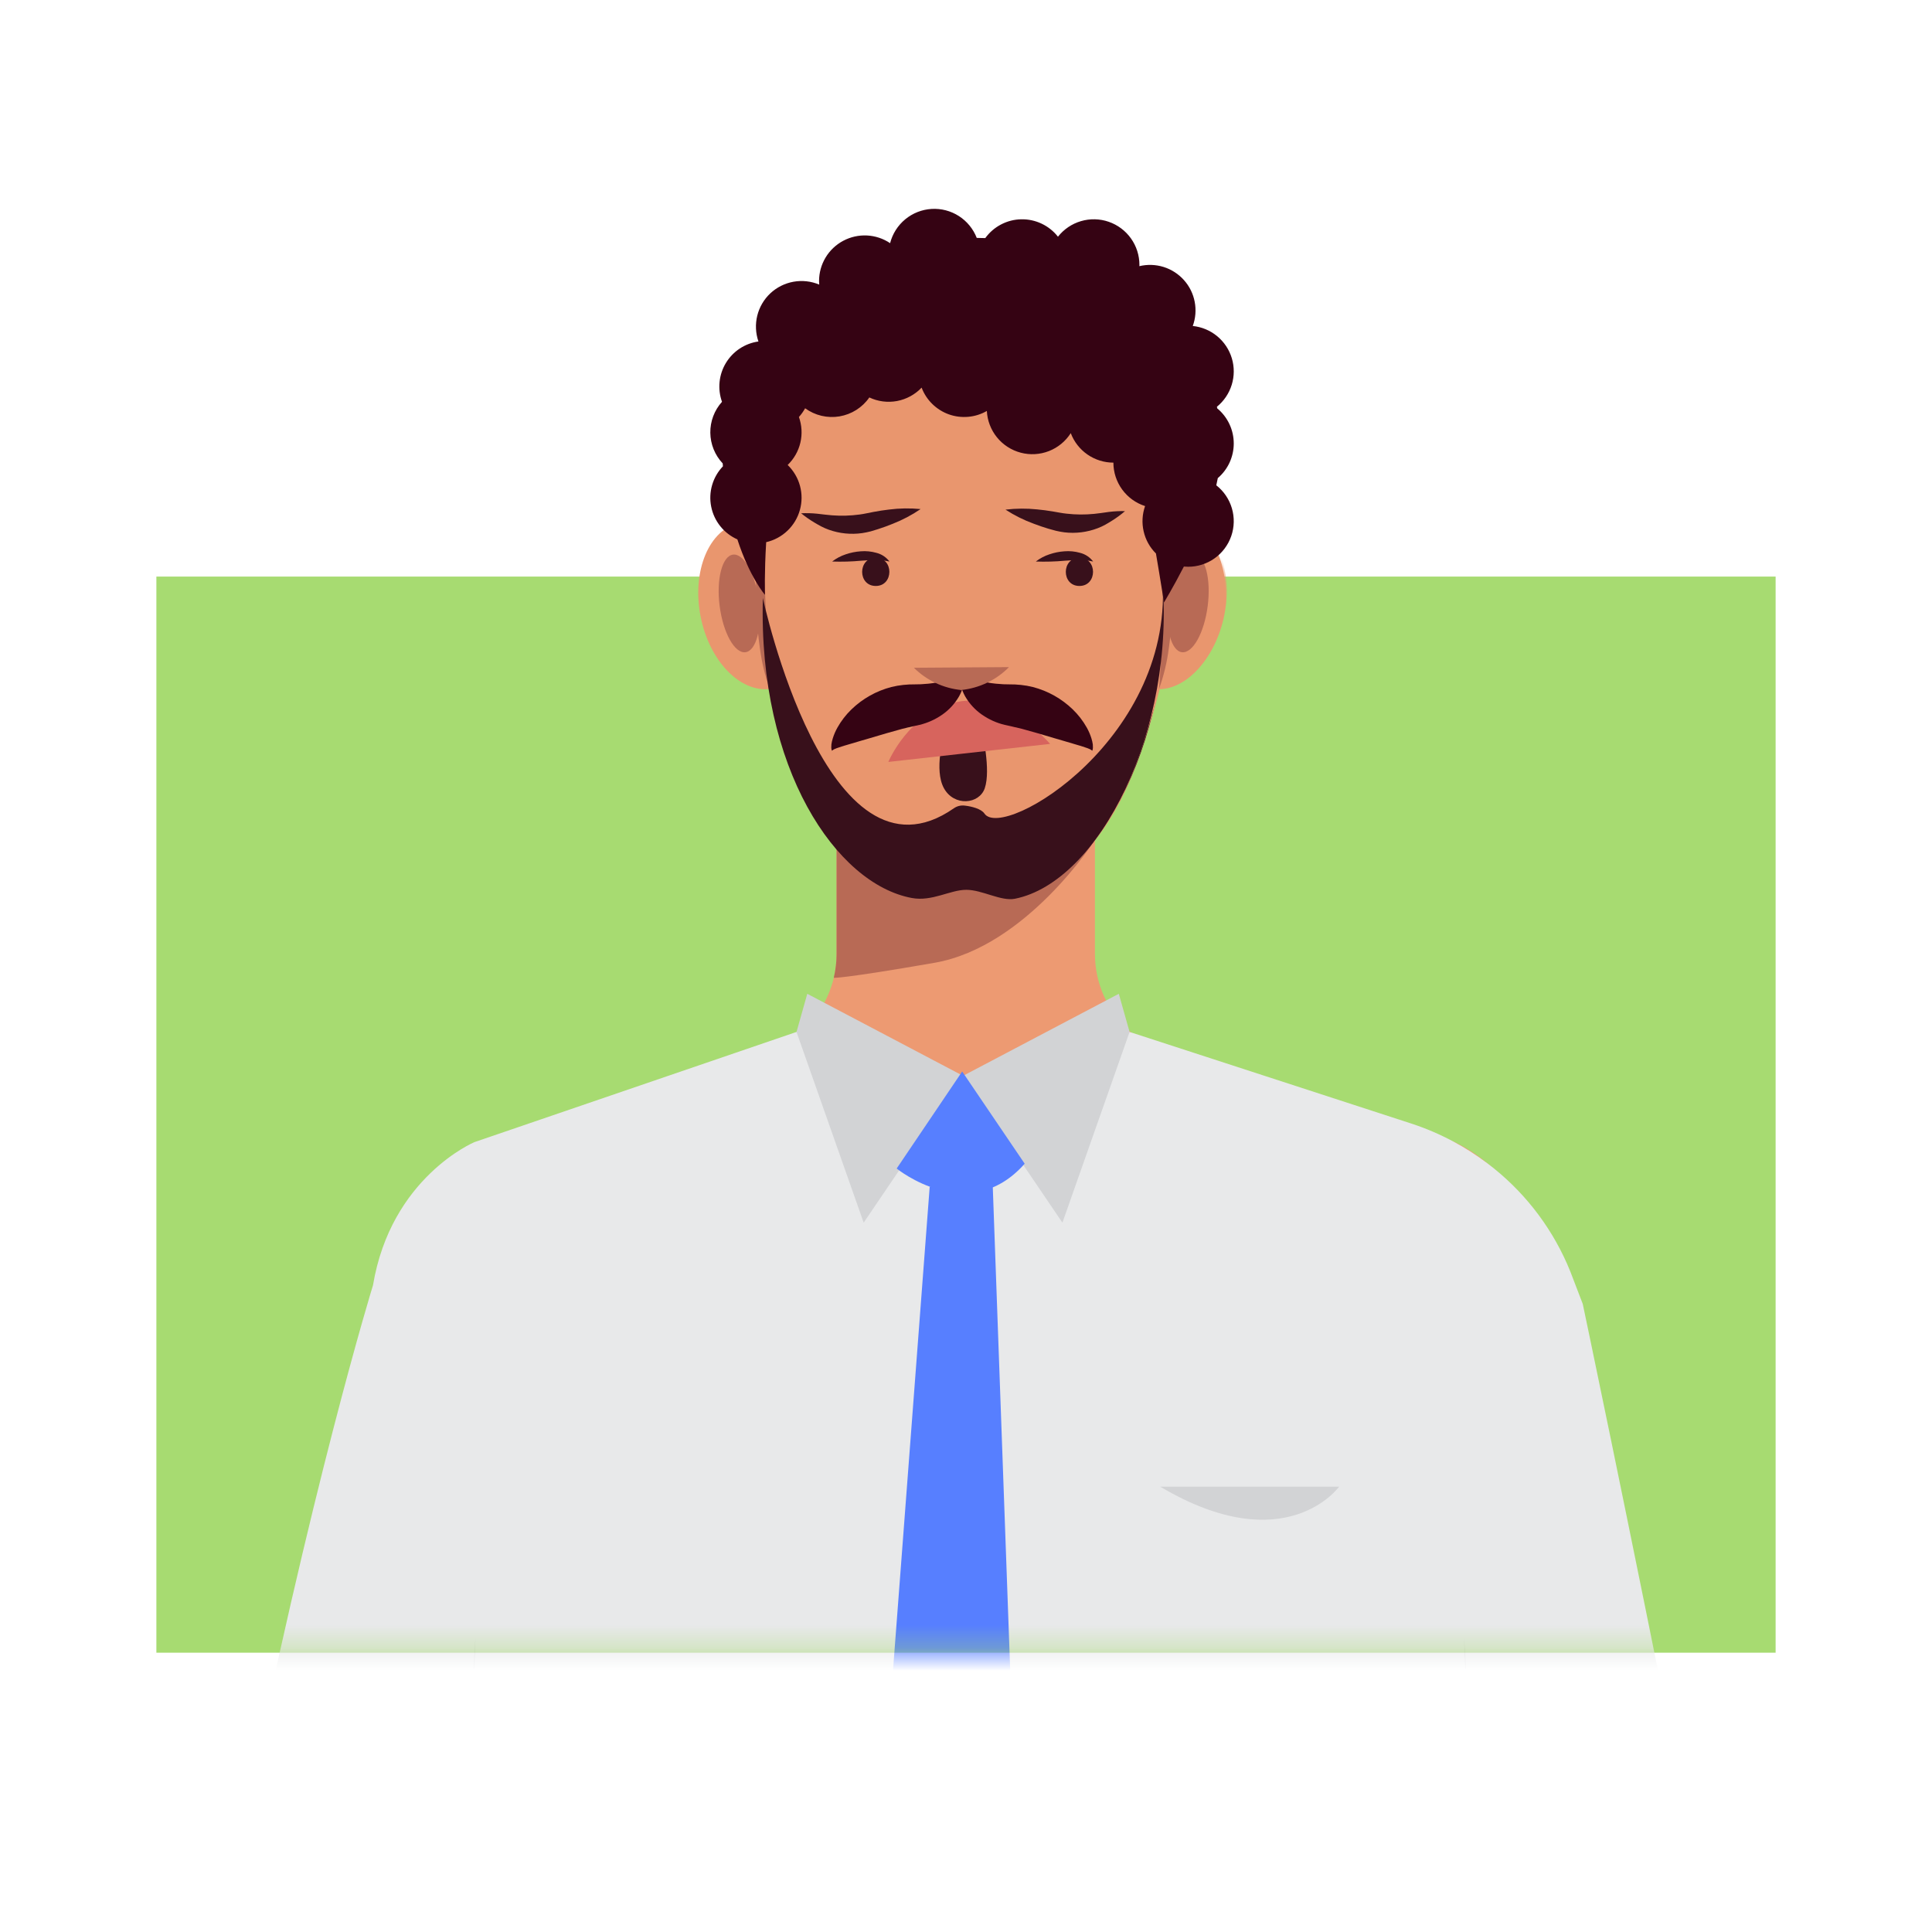 <svg width="85" height="85" viewBox="0 0 85 85" fill="none" xmlns="http://www.w3.org/2000/svg">
<path d="M78.12 25.367H6.88V72.712H78.12V25.367Z" fill="#A7DB71"/>
<mask id="mask0_2862_147" style="mask-type:luminance" maskUnits="userSpaceOnUse" x="6" y="25" width="73" height="48">
<path d="M78.12 25.367H6.88V72.712H78.12V25.367Z" fill="white"/>
</mask>
<g mask="url(#mask0_2862_147)">
<path d="M73.712 80.897L70.783 81.076H14.542L10.742 80.844C13.841 65.346 16.572 56.523 16.572 56.523C17.366 51.761 21.035 50.224 21.035 50.224L33.614 46.309C34.149 46.143 34.649 45.878 35.088 45.529C35.125 45.501 35.161 45.471 35.196 45.441C35.937 44.813 36.458 43.964 36.684 43.019V43.017C36.695 42.974 36.705 42.931 36.713 42.886C36.722 42.843 36.73 42.801 36.737 42.758C36.774 42.549 36.796 42.338 36.803 42.126C36.805 42.074 36.806 42.023 36.806 41.971V35.89H48.173V41.971C48.173 42.609 48.308 43.239 48.568 43.821C48.828 44.404 49.208 44.924 49.682 45.35L49.684 45.351C49.71 45.377 49.737 45.401 49.766 45.423C50.233 45.825 50.779 46.126 51.368 46.309L63.94 50.222L63.947 50.224C64.48 50.474 64.978 50.793 65.427 51.173C65.433 51.175 65.438 51.179 65.441 51.184C67.845 53.204 68.741 56.523 68.741 56.523H68.759C68.759 56.523 70.612 65.399 73.712 80.897Z" fill="#ED9A72"/>
<path d="M41.119 42.358C45.173 41.651 48.173 36.954 48.173 36.954C48.173 36.954 44.153 36.623 41.639 35.891H36.807V41.971C36.806 42.321 36.765 42.671 36.684 43.013L36.684 43.019C36.684 43.019 37.065 43.064 41.119 42.358Z" fill="#B86A55"/>
<path d="M52.134 22.922C51.884 22.873 51.626 22.879 51.379 22.939C50.497 16.852 46.839 12.287 42.458 12.287C38.065 12.287 34.398 16.877 33.529 22.989C33.233 22.887 32.916 22.864 32.608 22.922C31.251 23.191 30.476 25.043 30.877 27.058C31.264 29.002 32.603 30.383 33.916 30.235C35.204 35.006 36.937 38.675 40.259 39.291C41.152 39.457 41.946 38.931 42.656 38.931C43.359 38.931 44.209 39.535 44.797 39.323C48.36 38.041 49.826 35 51.04 30.246C52.281 30.231 53.5 28.897 53.865 27.058C54.266 25.043 53.491 23.191 52.134 22.922Z" fill="#E9966E"/>
<path d="M53.185 26.58C53.337 25.395 53.074 24.384 52.598 24.323C52.122 24.263 51.613 25.174 51.462 26.36C51.31 27.546 51.573 28.556 52.049 28.617C52.525 28.678 53.034 27.766 53.185 26.58Z" fill="#B86A55"/>
<path d="M32.849 28.617C33.325 28.556 33.588 27.546 33.436 26.36C33.285 25.174 32.776 24.263 32.3 24.323C31.824 24.384 31.561 25.395 31.713 26.581C31.864 27.766 32.373 28.678 32.849 28.617Z" fill="#B86A55"/>
<path d="M33.529 22.989C33.592 23.598 33.629 24.203 33.659 24.807L33.736 26.617C33.742 26.918 33.758 27.219 33.77 27.52L33.807 28.423C33.837 29.025 33.867 29.625 33.916 30.235C33.709 29.658 33.565 29.061 33.486 28.454C33.399 27.85 33.345 27.242 33.324 26.632C33.304 26.023 33.304 25.415 33.337 24.807C33.363 24.198 33.427 23.591 33.529 22.989Z" fill="#B86A55"/>
<path d="M51.43 22.989C51.532 23.591 51.596 24.198 51.622 24.807C51.655 25.415 51.655 26.023 51.636 26.632C51.614 27.242 51.56 27.85 51.474 28.454C51.394 29.061 51.25 29.658 51.044 30.235C51.093 29.625 51.123 29.025 51.153 28.423L51.19 27.52C51.201 27.219 51.217 26.918 51.223 26.617L51.301 24.807C51.33 24.203 51.367 23.598 51.43 22.989Z" fill="#B86A55"/>
<path d="M54.331 19.434C54.331 19.138 54.266 18.846 54.141 18.579C54.015 18.312 53.831 18.075 53.603 17.887C53.599 17.864 53.594 17.841 53.591 17.818C53.899 17.567 54.126 17.231 54.242 16.851C54.359 16.472 54.361 16.066 54.247 15.686C54.133 15.305 53.909 14.967 53.603 14.714C53.297 14.461 52.923 14.304 52.528 14.264C52.652 13.924 52.682 13.556 52.614 13.201C52.545 12.845 52.382 12.515 52.141 12.245C51.9 11.975 51.59 11.775 51.244 11.668C50.898 11.56 50.53 11.548 50.178 11.633C50.179 11.614 50.181 11.596 50.181 11.577C50.181 11.159 50.051 10.752 49.809 10.412C49.568 10.072 49.226 9.816 48.831 9.68C48.437 9.543 48.01 9.533 47.609 9.651C47.209 9.768 46.855 10.008 46.597 10.336C46.406 10.092 46.161 9.896 45.88 9.763C45.6 9.63 45.293 9.564 44.983 9.57C44.673 9.576 44.369 9.653 44.094 9.797C43.819 9.94 43.581 10.146 43.4 10.397C43.273 10.393 43.148 10.39 43.024 10.389C42.87 9.993 42.595 9.657 42.237 9.427C41.879 9.198 41.458 9.089 41.034 9.114C40.61 9.14 40.205 9.3 39.878 9.57C39.55 9.841 39.317 10.209 39.212 10.62C38.91 10.418 38.559 10.301 38.195 10.282C37.832 10.264 37.47 10.345 37.149 10.516C36.828 10.687 36.56 10.942 36.373 11.254C36.185 11.566 36.087 11.923 36.087 12.287C36.087 12.34 36.09 12.392 36.094 12.444C35.737 12.293 35.344 12.249 34.963 12.317C34.581 12.385 34.228 12.562 33.945 12.826C33.662 13.091 33.461 13.432 33.368 13.809C33.275 14.185 33.293 14.58 33.419 14.946C33.126 14.988 32.844 15.094 32.597 15.258C32.349 15.421 32.141 15.638 31.987 15.892C31.834 16.146 31.739 16.431 31.709 16.727C31.68 17.022 31.716 17.32 31.816 17.6C31.48 17.973 31.296 18.459 31.302 18.961C31.308 19.463 31.502 19.945 31.847 20.31C31.851 20.352 31.853 20.395 31.857 20.437C31.635 20.669 31.472 20.952 31.382 21.26C31.292 21.569 31.278 21.894 31.34 22.21C31.402 22.525 31.54 22.821 31.74 23.072C31.941 23.323 32.199 23.522 32.492 23.653C33.041 25.337 33.707 26.092 33.707 26.092C33.707 26.092 33.678 25.121 33.76 23.775C34.112 23.694 34.436 23.52 34.697 23.271C34.958 23.021 35.147 22.706 35.243 22.358C35.34 22.01 35.341 21.643 35.246 21.295C35.152 20.946 34.965 20.63 34.705 20.379C34.982 20.112 35.176 19.771 35.264 19.397C35.352 19.023 35.33 18.631 35.2 18.269C35.306 18.151 35.398 18.022 35.474 17.884C35.689 18.041 35.934 18.154 36.194 18.215C36.453 18.276 36.723 18.285 36.986 18.241C37.249 18.197 37.501 18.1 37.726 17.957C37.951 17.814 38.146 17.628 38.298 17.408C38.678 17.588 39.105 17.642 39.518 17.565C39.931 17.487 40.309 17.281 40.599 16.977C40.701 17.247 40.862 17.493 41.069 17.696C41.276 17.898 41.524 18.054 41.797 18.152C42.07 18.249 42.36 18.286 42.649 18.261C42.938 18.235 43.217 18.147 43.468 18.003C43.49 18.427 43.646 18.834 43.914 19.163C44.181 19.493 44.547 19.73 44.958 19.838C45.369 19.947 45.803 19.922 46.199 19.768C46.595 19.613 46.932 19.337 47.16 18.979C47.304 19.36 47.561 19.688 47.896 19.92C48.231 20.151 48.629 20.276 49.036 20.276C49.036 20.701 49.171 21.115 49.422 21.459C49.672 21.802 50.026 22.058 50.431 22.187C50.304 22.545 50.282 22.93 50.367 23.3C50.451 23.669 50.639 24.007 50.908 24.273C51.114 25.473 51.26 26.429 51.26 26.429C51.26 26.429 51.66 25.775 52.137 24.848C52.199 24.854 52.261 24.858 52.324 24.858C52.741 24.858 53.148 24.728 53.488 24.486C53.828 24.244 54.085 23.902 54.221 23.507C54.358 23.113 54.367 22.685 54.249 22.285C54.132 21.884 53.892 21.531 53.563 21.273C53.588 21.166 53.61 21.061 53.629 20.957C53.849 20.769 54.026 20.535 54.147 20.273C54.269 20.01 54.331 19.724 54.331 19.434Z" fill="#350313"/>
<path d="M38.581 25.701C39.379 25.701 39.38 24.462 38.581 24.462C37.783 24.462 37.782 25.701 38.581 25.701Z" fill="#38101B"/>
<path d="M47.542 25.701C48.339 25.701 48.341 24.462 47.542 24.462C46.744 24.462 46.743 25.701 47.542 25.701Z" fill="#38101B"/>
<path d="M74.459 81.076H10.541L10.579 80.869C13.679 65.371 16.41 56.547 16.41 56.547C17.203 51.786 20.872 50.249 20.872 50.249L35.043 45.401L35.196 45.441L42.227 47.299L42.365 47.335L42.373 47.334L42.449 47.314L49.697 45.401L49.766 45.423L62.086 49.43C62.726 49.639 63.346 49.904 63.94 50.222C64.46 50.499 64.958 50.817 65.427 51.173C65.433 51.175 65.438 51.179 65.441 51.183C66.968 52.334 68.175 53.858 68.947 55.608C69.076 55.902 69.14 56.078 69.14 56.078L69.634 57.366C69.634 57.366 71.328 65.371 74.427 80.869L74.459 81.076Z" fill="#E8E9EA"/>
<path d="M35.517 43.723L35.043 45.401L37.998 53.792L42.376 47.335L35.517 43.723Z" fill="#D2D3D5"/>
<path d="M49.223 43.723L49.697 45.401L46.742 53.792L42.364 47.335L49.223 43.723Z" fill="#D2D3D5"/>
<path d="M44.718 81.076H38.713L40.903 52.21H40.906L43.661 51.756L43.679 52.241L44.718 81.076Z" fill="#577FFF"/>
<path d="M39.45 51.41C39.45 51.41 42.619 53.987 45.082 51.198L42.332 47.141L39.45 51.41Z" fill="#577FFF"/>
<path d="M20.917 72.086L20.618 81.076H20.331L20.917 72.086Z" fill="#D2D3D5"/>
<path d="M65.001 81.076H64.714L64.415 72.086L65.001 81.076Z" fill="#D2D3D5"/>
<path d="M51.046 65.408H58.915C58.915 65.408 56.567 68.681 51.046 65.408Z" fill="#D2D3D5"/>
<path d="M42.527 35.369L42.493 35.365C42.327 35.344 42.159 35.386 42.02 35.481C36.426 39.385 33.614 26.231 33.614 26.231C33.405 33.737 36.845 38.814 40.167 39.43C41.06 39.596 41.853 39.07 42.564 39.07C43.267 39.07 44.091 39.585 44.705 39.463C48.411 38.721 51.806 32.066 51.177 25.221C51.833 32.351 44.188 36.936 43.363 35.715C43.218 35.501 42.783 35.4 42.527 35.369Z" fill="#38101B"/>
<path d="M41.58 32.29C41.58 32.29 41.134 33.787 41.58 34.6C42.026 35.414 43.137 35.31 43.378 34.6C43.657 33.779 43.254 32.104 43.254 32.104L41.58 32.29Z" fill="#38101B"/>
<path d="M46.252 32.65C46.252 32.65 44.261 30.338 42.144 30.809C40.026 31.279 39.134 33.444 39.134 33.444L46.252 32.65Z" fill="#D7645D"/>
<path d="M42.472 29.528C42.498 29.705 42.488 29.885 42.443 30.058C42.4 30.233 42.334 30.401 42.246 30.558C42.062 30.878 41.81 31.153 41.507 31.364C41.203 31.575 40.863 31.728 40.504 31.814C40.416 31.835 40.327 31.854 40.238 31.872C40.179 31.888 40.127 31.899 40.072 31.912C39.963 31.929 39.85 31.968 39.739 31.99C39.29 32.111 38.814 32.25 38.304 32.404C38.045 32.476 37.783 32.558 37.506 32.638C37.434 32.656 37.367 32.679 37.297 32.7C37.223 32.719 37.157 32.743 37.083 32.764C37.008 32.787 36.943 32.811 36.865 32.838C36.83 32.851 36.795 32.866 36.757 32.883C36.719 32.902 36.684 32.925 36.652 32.951C36.635 32.908 36.625 32.862 36.624 32.815C36.624 32.771 36.626 32.722 36.629 32.673C36.642 32.584 36.662 32.496 36.689 32.41C36.741 32.243 36.81 32.082 36.896 31.93C37.061 31.636 37.268 31.368 37.511 31.134C38.001 30.659 38.606 30.319 39.267 30.148C39.44 30.105 39.615 30.074 39.792 30.056C39.881 30.049 39.973 30.039 40.059 30.035C40.114 30.034 40.17 30.032 40.227 30.033C40.451 30.035 40.676 30.024 40.899 30.001C41.45 29.948 41.984 29.787 42.472 29.528Z" fill="#350313"/>
<path d="M42.287 29.528C42.775 29.787 43.31 29.948 43.86 30.001C44.084 30.024 44.308 30.035 44.533 30.033C44.59 30.032 44.645 30.034 44.7 30.035C44.786 30.039 44.878 30.049 44.967 30.056C45.144 30.074 45.32 30.105 45.492 30.148C46.153 30.319 46.759 30.659 47.249 31.134C47.491 31.368 47.698 31.636 47.864 31.93C47.949 32.082 48.019 32.243 48.07 32.41C48.097 32.496 48.117 32.584 48.13 32.673C48.134 32.722 48.135 32.771 48.135 32.815C48.134 32.862 48.125 32.908 48.107 32.951C48.075 32.925 48.04 32.902 48.003 32.883C47.965 32.865 47.929 32.851 47.895 32.838C47.816 32.811 47.752 32.787 47.676 32.764C47.603 32.743 47.537 32.719 47.463 32.7C47.392 32.679 47.326 32.656 47.253 32.638C46.977 32.558 46.715 32.476 46.456 32.404C45.946 32.25 45.469 32.111 45.021 31.99C44.909 31.968 44.797 31.929 44.688 31.912C44.633 31.899 44.58 31.888 44.522 31.872C44.433 31.854 44.344 31.835 44.256 31.814C43.896 31.728 43.556 31.575 43.253 31.364C42.95 31.153 42.697 30.878 42.514 30.558C42.425 30.401 42.359 30.233 42.317 30.058C42.272 29.885 42.261 29.705 42.287 29.528Z" fill="#350313"/>
<path d="M44.444 29.272C43.88 29.843 43.136 30.199 42.338 30.28C42.363 30.284 42.388 30.287 42.412 30.289H42.264C42.288 30.287 42.313 30.284 42.338 30.28C41.553 30.202 40.819 29.856 40.259 29.301L44.444 29.272Z" fill="#B86A55"/>
</g>
<path d="M52.083 22.999C51.833 22.951 51.575 22.957 51.327 23.017C50.446 16.93 46.788 12.365 42.407 12.365C38.014 12.365 34.347 16.955 33.478 23.067C33.182 22.965 32.864 22.942 32.557 22.999C31.2 23.269 30.425 25.121 30.826 27.136C31.212 29.08 32.552 30.46 33.864 30.313C35.153 35.084 36.886 38.752 40.208 39.369C41.101 39.535 41.895 39.009 42.605 39.009C43.308 39.009 44.157 39.613 44.746 39.401C48.309 38.119 49.775 35.078 50.988 30.324C52.23 30.309 53.448 28.974 53.814 27.136C54.215 25.121 53.44 23.269 52.083 22.999Z" fill="#E9966E"/>
<path d="M44.238 22.422C44.699 22.366 45.166 22.363 45.628 22.411C45.855 22.432 46.079 22.462 46.302 22.499L46.627 22.556C46.726 22.574 46.825 22.589 46.925 22.599C47.328 22.646 47.735 22.648 48.139 22.608C48.243 22.598 48.346 22.584 48.452 22.57C48.563 22.552 48.678 22.536 48.792 22.522C49.026 22.493 49.262 22.482 49.497 22.487C49.318 22.64 49.128 22.78 48.928 22.905C48.83 22.966 48.733 23.026 48.631 23.083C48.523 23.142 48.412 23.194 48.297 23.238C47.829 23.417 47.325 23.48 46.828 23.42C46.704 23.402 46.58 23.383 46.459 23.353C46.334 23.321 46.236 23.294 46.125 23.261C45.909 23.195 45.694 23.124 45.482 23.042C45.045 22.883 44.628 22.675 44.238 22.422Z" fill="#38101B"/>
<path d="M40.503 22.397C40.119 22.659 39.706 22.876 39.273 23.046C39.063 23.132 38.85 23.208 38.635 23.278C38.525 23.315 38.428 23.344 38.304 23.379C38.183 23.411 38.06 23.433 37.936 23.454C37.441 23.525 36.935 23.474 36.463 23.305C36.348 23.264 36.235 23.214 36.126 23.158C36.022 23.103 35.924 23.046 35.825 22.987C35.622 22.866 35.429 22.731 35.246 22.582C35.482 22.571 35.718 22.577 35.952 22.601C36.066 22.612 36.182 22.626 36.293 22.641C36.399 22.653 36.503 22.665 36.607 22.672C37.012 22.703 37.419 22.691 37.821 22.636C37.92 22.623 38.019 22.606 38.117 22.585L38.441 22.521C38.663 22.479 38.887 22.444 39.113 22.418C39.574 22.359 40.04 22.352 40.503 22.397Z" fill="#38101B"/>
<path d="M53.134 26.658C53.286 25.473 53.023 24.462 52.547 24.401C52.071 24.34 51.562 25.252 51.411 26.438C51.259 27.624 51.522 28.634 51.998 28.695C52.474 28.756 52.983 27.844 53.134 26.658Z" fill="#B86A55"/>
<path d="M32.797 28.695C33.273 28.634 33.536 27.624 33.385 26.438C33.233 25.252 32.725 24.34 32.249 24.401C31.773 24.462 31.51 25.473 31.661 26.658C31.813 27.844 32.322 28.756 32.797 28.695Z" fill="#B86A55"/>
<path d="M33.478 23.067C33.541 23.676 33.578 24.281 33.607 24.885L33.685 26.695C33.691 26.996 33.707 27.297 33.718 27.598L33.755 28.501C33.785 29.102 33.815 29.703 33.864 30.313C33.658 29.736 33.514 29.139 33.434 28.532C33.347 27.928 33.293 27.32 33.272 26.71C33.252 26.101 33.253 25.492 33.286 24.885C33.312 24.276 33.376 23.669 33.478 23.067Z" fill="#B86A55"/>
<path d="M51.379 23.067C51.481 23.669 51.545 24.276 51.571 24.885C51.604 25.492 51.604 26.101 51.584 26.71C51.563 27.32 51.509 27.928 51.422 28.532C51.343 29.139 51.199 29.736 50.992 30.312C51.041 29.703 51.072 29.102 51.101 28.501L51.138 27.598C51.15 27.297 51.166 26.996 51.172 26.695L51.249 24.885C51.279 24.281 51.316 23.676 51.379 23.067Z" fill="#B86A55"/>
<path d="M36.611 24.705C36.791 24.566 36.993 24.459 37.209 24.388C37.423 24.315 37.645 24.27 37.87 24.255C38.1 24.236 38.333 24.259 38.555 24.322C38.786 24.379 38.991 24.514 39.133 24.705C38.927 24.66 38.716 24.64 38.505 24.643C38.304 24.64 38.102 24.654 37.897 24.668C37.469 24.708 37.04 24.72 36.611 24.705Z" fill="#38101B"/>
<path d="M54.28 19.512C54.28 19.216 54.215 18.924 54.089 18.657C53.963 18.39 53.78 18.153 53.552 17.965C53.548 17.942 53.543 17.919 53.539 17.896C53.847 17.645 54.074 17.309 54.191 16.929C54.308 16.55 54.31 16.144 54.196 15.764C54.082 15.383 53.858 15.045 53.552 14.792C53.246 14.539 52.872 14.382 52.477 14.342C52.601 14.002 52.63 13.634 52.562 13.279C52.494 12.923 52.331 12.593 52.089 12.323C51.848 12.053 51.538 11.853 51.193 11.745C50.847 11.638 50.479 11.626 50.127 11.71C50.127 11.692 50.13 11.674 50.13 11.655C50.13 11.237 50 10.83 49.758 10.49C49.516 10.15 49.174 9.894 48.78 9.758C48.386 9.621 47.958 9.611 47.558 9.729C47.158 9.846 46.804 10.086 46.546 10.414C46.355 10.17 46.109 9.974 45.829 9.841C45.549 9.708 45.242 9.642 44.932 9.648C44.622 9.653 44.318 9.731 44.043 9.875C43.768 10.018 43.53 10.224 43.348 10.475C43.222 10.471 43.097 10.468 42.973 10.467C42.819 10.071 42.543 9.734 42.186 9.505C41.828 9.276 41.407 9.166 40.983 9.192C40.559 9.218 40.154 9.378 39.827 9.648C39.499 9.919 39.266 10.287 39.161 10.698C38.859 10.495 38.508 10.379 38.144 10.36C37.781 10.342 37.419 10.423 37.098 10.594C36.777 10.765 36.508 11.02 36.321 11.332C36.134 11.644 36.035 12.001 36.035 12.365C36.035 12.418 36.039 12.47 36.043 12.521C35.686 12.371 35.293 12.327 34.911 12.395C34.53 12.463 34.176 12.64 33.893 12.904C33.61 13.169 33.41 13.51 33.317 13.886C33.224 14.262 33.242 14.658 33.368 15.024C33.074 15.065 32.793 15.172 32.545 15.335C32.298 15.499 32.09 15.716 31.936 15.97C31.783 16.224 31.688 16.509 31.658 16.805C31.628 17.1 31.665 17.398 31.765 17.678C31.428 18.051 31.245 18.537 31.251 19.039C31.257 19.541 31.451 20.023 31.796 20.388C31.799 20.43 31.802 20.473 31.806 20.515C31.584 20.747 31.421 21.029 31.331 21.338C31.241 21.647 31.226 21.972 31.289 22.288C31.351 22.603 31.488 22.899 31.689 23.15C31.889 23.401 32.148 23.6 32.441 23.731C32.99 25.414 33.655 26.17 33.655 26.17C33.655 26.17 33.626 25.199 33.709 23.853C34.061 23.772 34.385 23.598 34.646 23.348C34.907 23.099 35.096 22.784 35.192 22.436C35.289 22.088 35.29 21.721 35.195 21.372C35.1 21.024 34.913 20.708 34.654 20.457C34.931 20.19 35.125 19.849 35.213 19.475C35.301 19.1 35.278 18.709 35.149 18.346C35.255 18.229 35.347 18.1 35.422 17.962C35.638 18.119 35.883 18.232 36.142 18.293C36.402 18.354 36.672 18.363 36.935 18.319C37.198 18.274 37.45 18.178 37.675 18.035C37.9 17.892 38.095 17.706 38.247 17.486C38.627 17.666 39.054 17.72 39.467 17.643C39.88 17.565 40.258 17.359 40.547 17.054C40.65 17.325 40.81 17.571 41.017 17.773C41.224 17.976 41.473 18.132 41.745 18.23C42.018 18.327 42.309 18.364 42.598 18.338C42.886 18.313 43.166 18.225 43.417 18.08C43.439 18.505 43.595 18.911 43.862 19.241C44.13 19.571 44.496 19.808 44.907 19.916C45.318 20.025 45.752 20 46.148 19.846C46.544 19.691 46.88 19.415 47.109 19.056C47.253 19.438 47.51 19.766 47.845 19.998C48.18 20.229 48.577 20.354 48.985 20.354C48.985 20.779 49.12 21.193 49.371 21.537C49.621 21.88 49.974 22.135 50.379 22.265C50.253 22.622 50.231 23.008 50.316 23.378C50.4 23.747 50.588 24.085 50.857 24.351C51.063 25.55 51.209 26.507 51.209 26.507C51.209 26.507 51.609 25.853 52.086 24.926C52.147 24.932 52.209 24.935 52.273 24.935C52.69 24.936 53.097 24.806 53.437 24.564C53.777 24.322 54.033 23.98 54.17 23.585C54.306 23.191 54.316 22.763 54.198 22.363C54.08 21.962 53.84 21.609 53.512 21.351C53.537 21.244 53.559 21.139 53.578 21.035C53.798 20.847 53.975 20.613 54.096 20.351C54.217 20.087 54.28 19.801 54.28 19.512Z" fill="#350313"/>
<path d="M38.53 25.78C39.327 25.78 39.329 24.54 38.53 24.54C37.732 24.54 37.731 25.78 38.53 25.78Z" fill="#38101B"/>
<path d="M45.572 24.705C45.752 24.566 45.954 24.459 46.17 24.388C46.383 24.315 46.605 24.27 46.83 24.255C47.061 24.236 47.293 24.259 47.516 24.322C47.747 24.379 47.951 24.514 48.094 24.705C47.888 24.66 47.677 24.64 47.466 24.643C47.265 24.64 47.062 24.654 46.857 24.668C46.43 24.708 46.001 24.72 45.572 24.705Z" fill="#38101B"/>
<path d="M47.49 25.78C48.288 25.78 48.289 24.54 47.49 24.54C46.693 24.54 46.691 25.78 47.49 25.78Z" fill="#38101B"/>
<path d="M42.475 35.447L42.442 35.443C42.276 35.422 42.107 35.464 41.969 35.559C36.374 39.463 33.563 26.309 33.563 26.309C33.354 33.816 36.793 38.892 40.116 39.508C41.009 39.674 41.802 39.148 42.512 39.148C43.215 39.148 44.04 39.663 44.654 39.541C48.36 38.799 51.755 32.144 51.126 25.299C51.781 32.429 44.137 37.014 43.311 35.793C43.167 35.579 42.732 35.478 42.475 35.447Z" fill="#38101B"/>
<path d="M41.529 32.368C41.529 32.368 41.082 33.865 41.529 34.678C41.975 35.492 43.085 35.388 43.326 34.678C43.605 33.857 43.202 32.182 43.202 32.182L41.529 32.368Z" fill="#38101B"/>
<path d="M46.2 32.728C46.2 32.728 44.209 30.416 42.092 30.887C39.975 31.357 39.083 33.522 39.083 33.522L46.2 32.728Z" fill="#D7645D"/>
<path d="M42.421 29.606C42.447 29.783 42.437 29.963 42.391 30.137C42.349 30.311 42.283 30.479 42.195 30.636C42.011 30.956 41.758 31.231 41.455 31.442C41.152 31.653 40.812 31.806 40.452 31.892C40.365 31.914 40.276 31.932 40.187 31.95C40.128 31.966 40.076 31.977 40.02 31.99C39.911 32.007 39.799 32.047 39.688 32.068C39.239 32.189 38.763 32.328 38.252 32.482C37.993 32.554 37.731 32.636 37.455 32.716C37.383 32.734 37.316 32.757 37.245 32.778C37.171 32.797 37.105 32.821 37.032 32.843C36.956 32.865 36.892 32.889 36.814 32.916C36.779 32.929 36.743 32.944 36.705 32.961C36.668 32.98 36.633 33.003 36.601 33.029C36.584 32.986 36.574 32.94 36.573 32.894C36.573 32.849 36.574 32.801 36.578 32.751C36.591 32.662 36.611 32.574 36.638 32.488C36.69 32.321 36.759 32.16 36.845 32.008C37.01 31.714 37.217 31.446 37.459 31.212C37.95 30.737 38.555 30.397 39.216 30.226C39.389 30.183 39.564 30.152 39.741 30.134C39.83 30.127 39.922 30.117 40.008 30.113C40.063 30.112 40.119 30.11 40.175 30.111C40.4 30.113 40.625 30.102 40.848 30.079C41.398 30.026 41.933 29.865 42.421 29.606Z" fill="#350313"/>
<path d="M42.236 29.606C42.724 29.865 43.258 30.026 43.809 30.079C44.032 30.102 44.257 30.113 44.482 30.111C44.538 30.11 44.594 30.112 44.649 30.113C44.735 30.117 44.827 30.127 44.916 30.134C45.093 30.152 45.268 30.183 45.441 30.226C46.102 30.397 46.708 30.737 47.198 31.212C47.44 31.446 47.647 31.714 47.812 32.008C47.898 32.16 47.967 32.321 48.019 32.488C48.046 32.574 48.066 32.662 48.079 32.751C48.083 32.801 48.084 32.849 48.084 32.894C48.083 32.94 48.074 32.986 48.056 33.029C48.024 33.003 47.989 32.98 47.952 32.961C47.913 32.944 47.878 32.929 47.843 32.916C47.765 32.889 47.701 32.865 47.625 32.843C47.552 32.821 47.486 32.797 47.411 32.778C47.341 32.757 47.274 32.734 47.202 32.716C46.925 32.636 46.664 32.554 46.405 32.482C45.894 32.328 45.418 32.189 44.969 32.068C44.858 32.047 44.745 32.007 44.637 31.99C44.581 31.977 44.529 31.966 44.471 31.95C44.381 31.932 44.292 31.914 44.205 31.892C43.845 31.806 43.505 31.653 43.202 31.442C42.899 31.231 42.646 30.956 42.462 30.636C42.374 30.479 42.308 30.311 42.266 30.137C42.22 29.963 42.21 29.783 42.236 29.606Z" fill="#350313"/>
<path d="M44.392 29.35C43.829 29.921 43.084 30.277 42.287 30.358C42.312 30.363 42.336 30.365 42.361 30.367H42.212C42.237 30.365 42.262 30.363 42.287 30.358C41.502 30.28 40.768 29.934 40.208 29.379L44.392 29.35Z" fill="#B86A55"/>
</svg>
